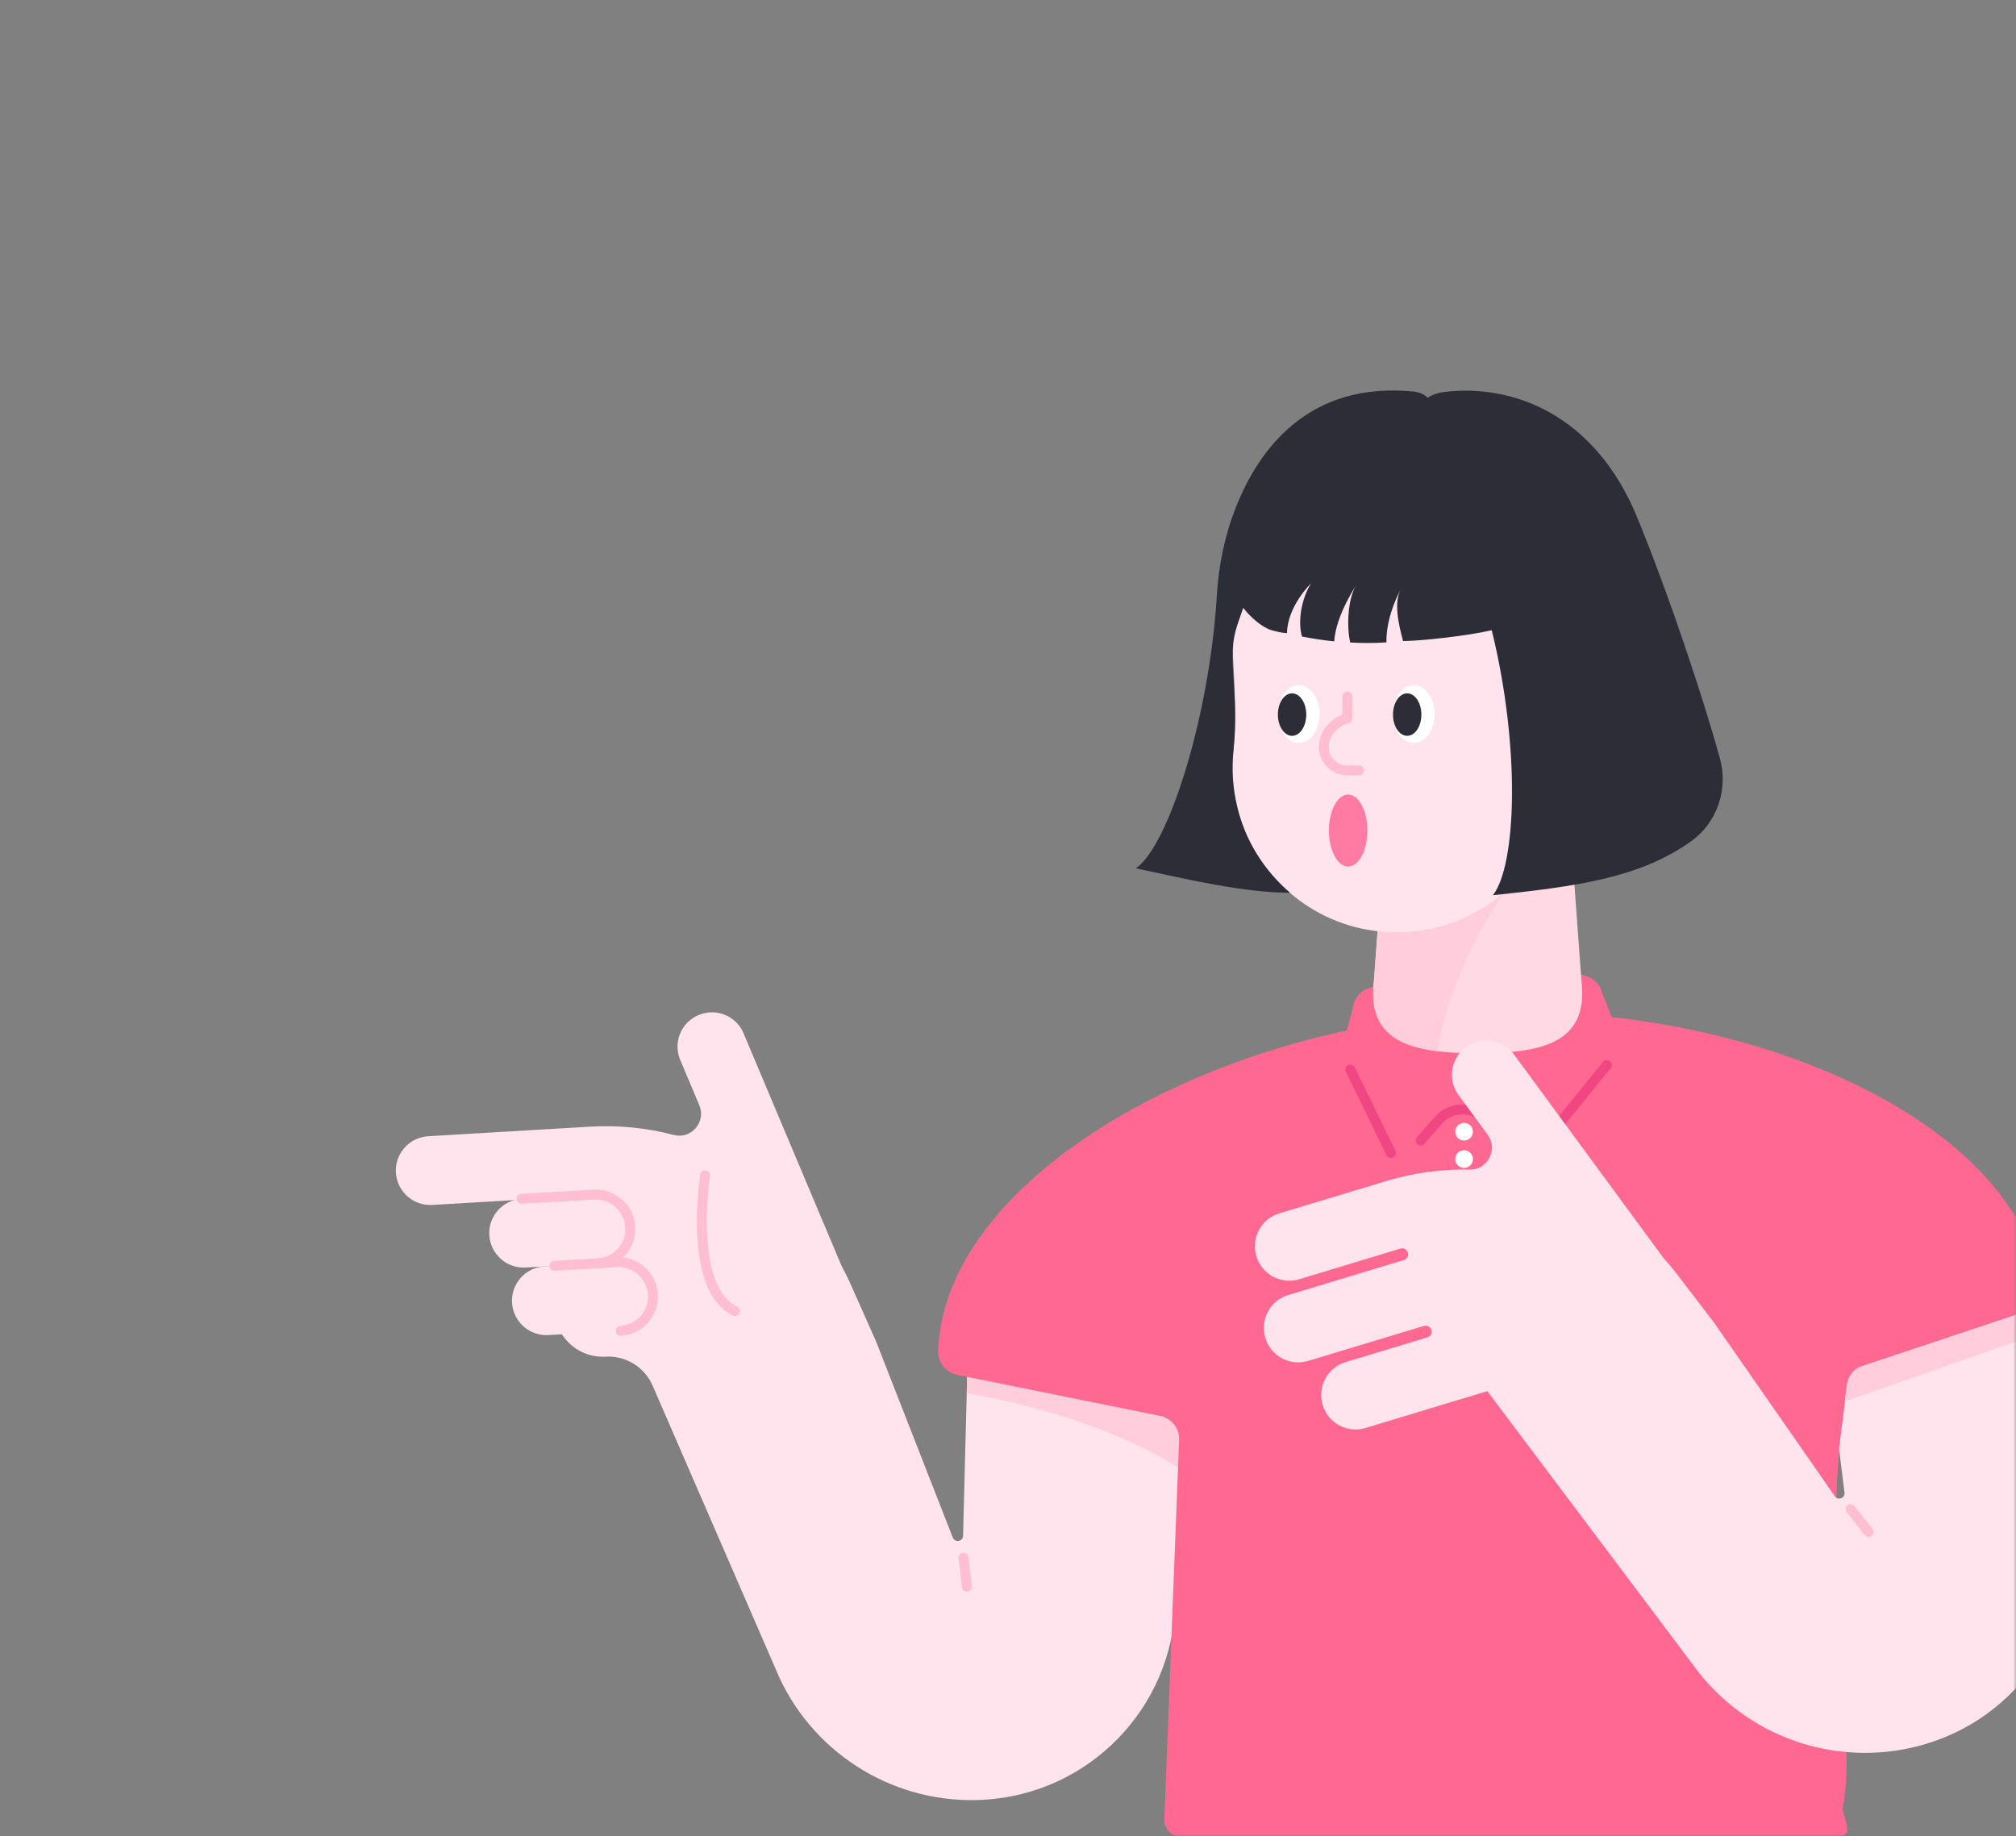<svg width="382" height="348" viewBox="0 0 382 348" fill="none" xmlns="http://www.w3.org/2000/svg">
<rect x="0" y="0" width="382" height="348" fill="#808080" stroke="none"/>
<mask id="mask0" mask-type="alpha" maskUnits="userSpaceOnUse" x="0" y="0" width="382" height="348">
<path d="M382 324C382 337.255 371.255 348 358 348L24 348C10.745 348 2.95782e-05 337.255 2.84194e-05 324L2.19259e-06 24C1.03382e-06 10.745 10.745 1.93855e-06 24 7.79773e-07L358 -2.84194e-05C371.255 -2.95782e-05 382 10.745 382 24L382 324Z" fill="#F04682"/>
</mask>
<g mask="url(#mask0)">
<path d="M106.67 226.882L81.91 228.337C78.322 228.557 75.231 225.806 75.012 222.217C74.793 218.629 77.544 215.539 81.132 215.319L111.794 213.505C117.236 213.186 122.599 213.744 127.683 215.08C130.992 215.937 133.843 212.588 132.507 209.438L128.779 200.587C127.543 197.198 129.278 193.469 132.667 192.233C136.056 190.997 139.784 192.732 141.02 196.121L159.5 239.98C159.959 240.817 160.398 241.674 160.816 242.552L165.94 254.055L180.553 291.414C180.991 292.391 182.467 292.112 182.487 291.036L183.483 252.28L224.332 255.41L222.737 303.835C222.079 323.751 206.37 339.879 186.474 341.055C170.027 342.032 154.676 332.861 147.698 317.949L123.656 262.567C122.121 259.059 118.572 256.866 114.744 257.085C111.754 257.264 108.883 255.969 107.029 253.616L102.883 248.333L110.458 242.691L106.67 226.882Z" fill="#FFE4EE"/>
<path d="M113.289 239.401L99.613 240.199C96.025 240.418 92.935 237.667 92.716 234.079C92.496 230.49 95.248 227.4 98.836 227.181L112.512 226.383C116.1 226.164 119.19 228.915 119.41 232.504C119.629 236.092 116.878 239.182 113.289 239.401Z" fill="#FFE4EE"/>
<path d="M117.595 252.201L103.919 252.999C100.331 253.218 97.24 250.467 97.021 246.878C96.802 243.29 99.553 240.2 103.141 239.981L116.817 239.183C120.406 238.964 123.496 241.715 123.715 245.304C123.935 248.912 121.183 252.002 117.595 252.201Z" fill="#FFE4EE"/>
<path d="M98.836 227.181L112.512 226.383C116.101 226.164 119.191 228.915 119.41 232.504C119.629 236.092 116.878 239.182 113.29 239.401" stroke="#FFBED2" stroke-width="1.884" stroke-miterlimit="10" stroke-linecap="round" stroke-linejoin="round"/>
<path d="M105.055 239.881L116.817 239.183C120.406 238.964 123.496 241.715 123.715 245.304C123.935 248.892 121.183 251.982 117.595 252.201" stroke="#FFBED2" stroke-width="1.884" stroke-miterlimit="10" stroke-linecap="round" stroke-linejoin="round"/>
<path d="M133.604 222.715C133.604 222.715 130.235 244.166 139.266 248.432" stroke="#FFBED2" stroke-width="1.884" stroke-miterlimit="10" stroke-linecap="round" stroke-linejoin="round"/>
<path d="M183.502 252.28L224.351 255.41L223.594 278.317C213.745 271.937 198.614 266.634 183.184 264.022L183.502 252.28Z" fill="#FFCDDC"/>
<path d="M182.567 295.202L183.205 300.665" stroke="#FFBED2" stroke-width="1.884" stroke-miterlimit="10" stroke-linecap="round" stroke-linejoin="round"/>
<path d="M223.435 272.595C223.375 270.501 221.88 268.727 219.827 268.309L181.371 260.534C179.217 260.095 177.682 258.161 177.762 255.968C178.739 228.676 213.926 204.115 255.193 195.283L256.389 190.798C256.668 188.724 258.482 187.13 260.695 186.99L298.793 184.737C301.006 184.598 302.979 185.973 303.518 188.007L305.392 192.751C346.36 197.277 382.683 217.233 386.75 243.668C387.089 245.821 385.793 247.914 383.72 248.612L353.018 258.839C351.344 259.397 350.188 260.872 349.988 262.567L349.649 265.657C344.546 298.133 352.281 326.641 349.151 342.769C349.39 345.002 351.862 348.371 347.337 348.092H223.834C222.02 348.092 220.564 346.577 220.624 344.763L223.435 272.595Z" fill="#FF6991"/>
<path d="M277.422 216.136C278.346 216.136 279.096 215.387 279.096 214.462C279.096 213.537 278.346 212.787 277.422 212.787C276.497 212.787 275.747 213.537 275.747 214.462C275.747 215.387 276.497 216.136 277.422 216.136Z" fill="white"/>
<path d="M277.422 221.32C278.346 221.32 279.096 220.57 279.096 219.645C279.096 218.72 278.346 217.971 277.422 217.971C276.497 217.971 275.747 218.72 275.747 219.645C275.747 220.57 276.497 221.32 277.422 221.32Z" fill="white"/>
<path d="M255.87 202.68L263.566 218.489" stroke="#F04682" stroke-width="1.884" stroke-miterlimit="10" stroke-linecap="round" stroke-linejoin="round"/>
<path d="M269.188 216.136L272.557 212.289C274.77 209.777 278.598 209.518 281.11 211.73L288.546 218.249C289.363 218.987 290.639 218.887 291.317 218.03L304.475 201.822" stroke="#F04682" stroke-width="1.884" stroke-miterlimit="10" stroke-linecap="round" stroke-linejoin="round"/>
<path d="M296.679 144.985H263.327L260.316 186.033C258.941 197.796 268.151 199.59 279.993 199.59C291.835 199.59 301.045 197.815 299.67 186.033L296.679 144.985Z" fill="#FFDAE4"/>
<path d="M289.064 164.861C282.764 169.865 274.232 186.691 272.378 199.191C265.46 198.354 260.596 195.822 260.217 189.103C260.237 187.827 260.257 186.791 260.316 186.252C260.316 186.173 260.336 186.113 260.336 186.033L261.812 165.858L289.064 164.861Z" fill="#FFCDDC"/>
<path d="M233.543 121.58C233.543 99.79 251.744 82.247 273.753 83.303C293.29 84.24 309.279 100.328 310.136 119.886C310.535 128.857 307.804 137.17 302.979 143.868C298.713 149.809 294.865 156.029 290.958 162.209C284.678 172.078 273.016 178.178 260.077 176.344C247.578 174.55 237.251 165.04 234.38 152.76C233.543 149.231 233.363 145.782 233.682 142.493C234.3 136.273 233.961 130.033 233.603 123.793C233.563 123.055 233.543 122.318 233.543 121.58Z" fill="#FFE4EE"/>
<path d="M267.893 140.799C270.073 140.799 271.84 138.344 271.84 135.316C271.84 132.289 270.073 129.834 267.893 129.834C265.713 129.834 263.945 132.289 263.945 135.316C263.945 138.344 265.713 140.799 267.893 140.799Z" fill="white"/>
<path d="M266.637 139.444C268.123 139.444 269.328 137.641 269.328 135.417C269.328 133.193 268.123 131.39 266.637 131.39C265.15 131.39 263.945 133.193 263.945 135.417C263.945 137.641 265.15 139.444 266.637 139.444Z" fill="#2D2D37"/>
<path d="M246.102 140.799C248.282 140.799 250.049 138.344 250.049 135.316C250.049 132.289 248.282 129.834 246.102 129.834C243.922 129.834 242.154 132.289 242.154 135.316C242.154 138.344 243.922 140.799 246.102 140.799Z" fill="white"/>
<path d="M244.827 139.444C246.313 139.444 247.518 137.641 247.518 135.417C247.518 133.193 246.313 131.39 244.827 131.39C243.34 131.39 242.135 133.193 242.135 135.417C242.135 137.641 243.34 139.444 244.827 139.444Z" fill="#2D2D37"/>
<path d="M244.447 169.188C235.676 169.128 225.887 166.835 215.221 164.543C221.402 160.376 229.177 135.855 230.572 112.849C230.911 107.167 232.047 101.545 234.14 96.242C238.407 85.357 247.797 72.16 267.992 74.213C269.068 74.373 269.886 74.751 270.523 75.369C271.381 74.811 272.358 74.452 273.374 74.313C286.791 72.578 302.242 78.719 310.176 97.937C316.137 112.39 322.716 132.187 325.885 143.65C327.52 149.531 325.407 155.87 320.443 159.419C310.714 166.377 298.673 167.991 282.884 169.646C287.369 163.885 288.107 141.556 282.664 119.428C278.159 120.484 269.307 121.461 265.859 121.481C265.101 118.57 263.905 114.045 265.599 111.334C265.599 111.334 262.589 116.477 262.709 121.74C260.436 121.88 258.143 121.88 255.851 121.76C255.153 118.889 255.352 113.487 256.967 110.915C256.967 110.915 253.1 116.657 252.82 121.541C250.787 121.342 248.753 121.023 246.7 120.624C245.863 117.693 246.62 113.447 248.415 110.556C248.415 110.556 243.929 114.882 243.869 119.986C242.992 119.966 241.716 119.647 240.899 119.408C239.304 118.949 237.011 117.095 235.576 115.181C234.28 119.029 233.562 120.285 233.562 124.571C233.562 125.309 233.582 126.046 233.622 126.764C233.981 133.004 234.34 136.254 233.702 142.474C233.363 145.763 233.562 149.212 234.4 152.741C235.895 159.26 239.523 164.961 244.447 169.188Z" fill="#2D2D37"/>
<path d="M348.472 274.528L349.488 282.762C349.708 283.819 348.352 284.437 347.694 283.579L324.788 250.645L317.133 240.637C316.534 239.88 315.897 239.162 315.239 238.445L287.069 200.088C285.075 197.078 281.029 196.26 278.038 198.254C275.028 200.247 274.21 204.294 276.204 207.285L281.886 215.02C283.919 217.771 281.926 221.698 278.497 221.639C273.234 221.519 267.891 222.237 262.668 223.812L242.413 229.932C238.964 230.969 237.01 234.617 238.067 238.066C239.103 241.515 242.752 243.468 246.201 242.412L265.359 236.61C265.957 236.431 266.595 236.77 266.774 237.368C266.954 237.966 266.615 238.604 266.017 238.783L244.107 245.402C240.658 246.439 238.705 250.087 239.761 253.536C240.798 256.985 244.446 258.939 247.895 257.882L269.805 251.263C270.403 251.084 271.041 251.423 271.22 252.021C271.399 252.619 271.061 253.257 270.463 253.436L254.972 258.121C251.523 259.158 249.57 262.806 250.626 266.255C251.663 269.704 255.311 271.658 258.76 270.601L275.347 265.577L281.826 263.624L321.937 316.992C332.184 329.89 349.269 335.213 365.018 330.449C384.077 324.687 395.62 305.349 391.633 285.832L383.718 248.612L353.017 258.839C353.017 258.839 350.366 259.357 349.947 262.786C349.528 266.215 348.472 274.528 348.472 274.528Z" fill="#FFE4EE"/>
<path d="M350.666 285.992L354.075 290.298" stroke="#FFBED2" stroke-width="1.884" stroke-miterlimit="10" stroke-linecap="round" stroke-linejoin="round"/>
<path d="M255.452 164.204C257.467 164.204 259.1 161.151 259.1 157.385C259.1 153.62 257.467 150.567 255.452 150.567C253.437 150.567 251.804 153.62 251.804 157.385C251.804 161.151 253.437 164.204 255.452 164.204Z" fill="#FF7BA4"/>
<path d="M257.525 145.982H255.293C252.84 145.982 250.847 143.989 250.847 141.537C250.847 139.085 252.681 136.872 255.293 136.114V131.987" stroke="#FFBED2" stroke-width="1.884" stroke-miterlimit="10" stroke-linecap="round" stroke-linejoin="round"/>
<path d="M383.699 248.592L352.958 258.839C352.958 258.839 350.287 259.357 349.888 262.786C349.809 263.524 349.689 264.501 349.549 265.577L384.696 253.277L383.699 248.592Z" fill="#FFCDDC"/>
</g>
</svg>
